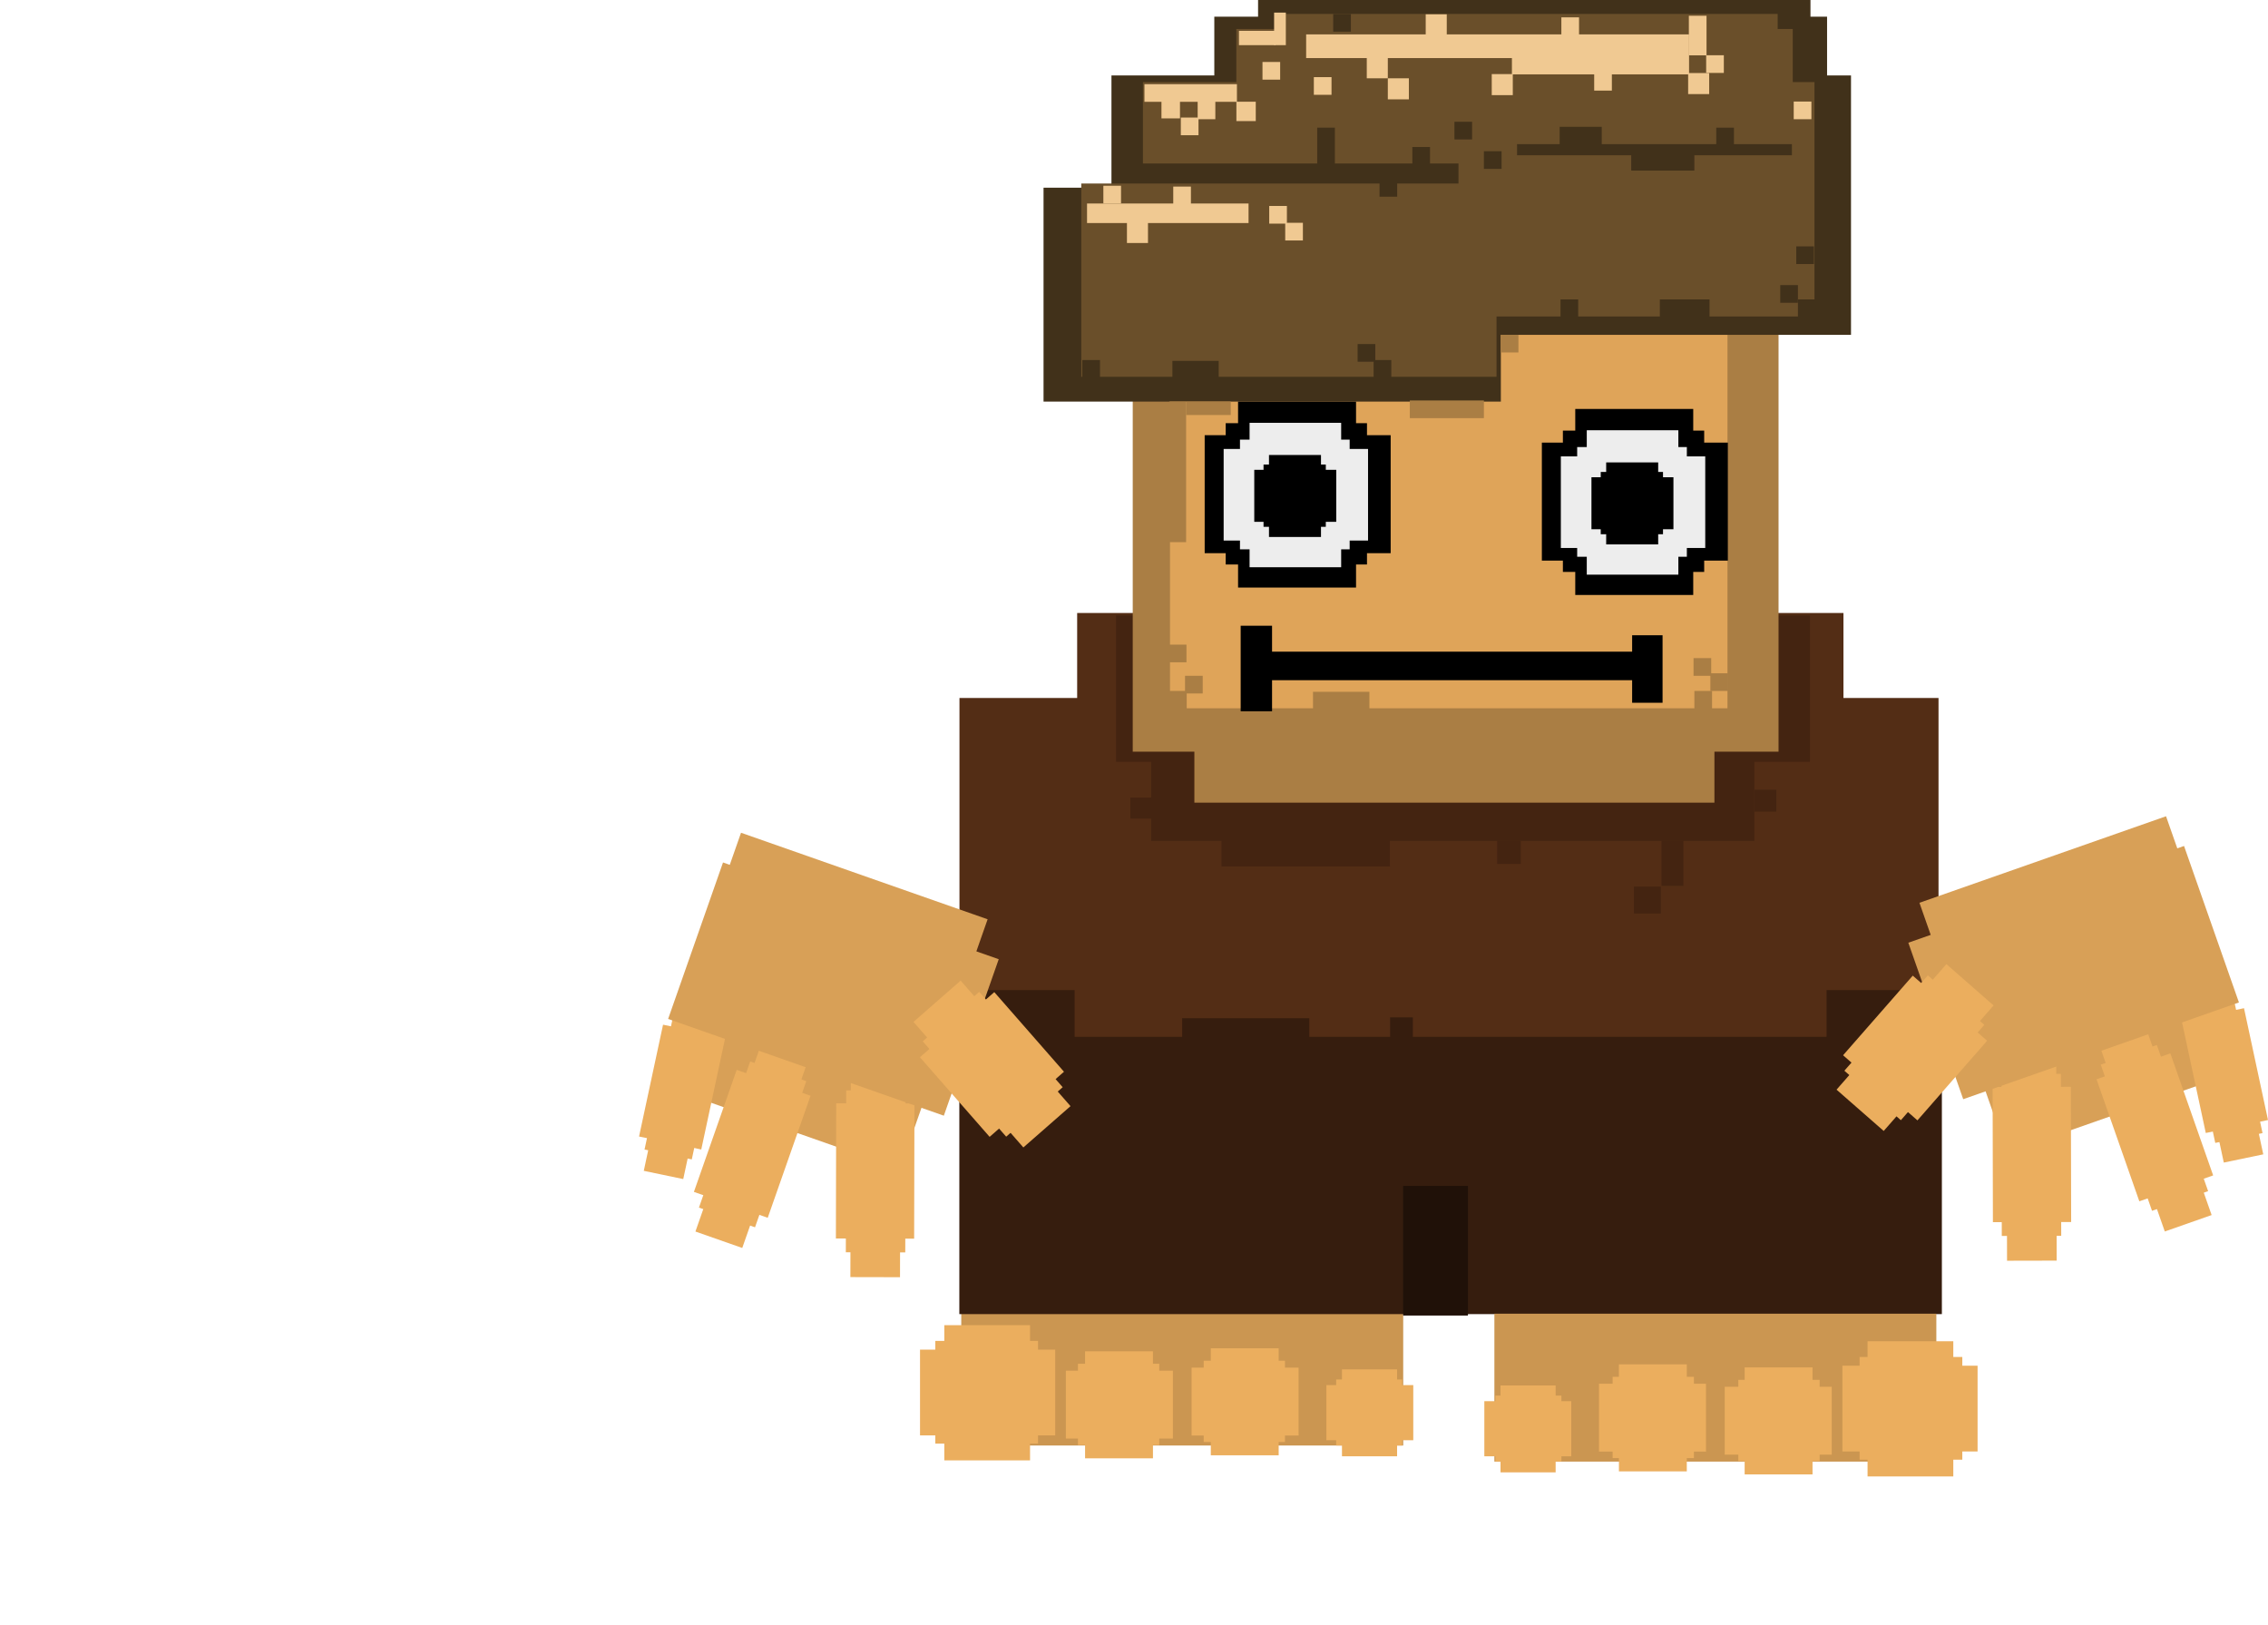 <svg version="1.1" xmlns="http://www.w3.org/2000/svg" xmlns:xlink="http://www.w3.org/1999/xlink" width="294.204" height="210.75" viewBox="0,0,294.204,210.75"><g transform="translate(-84,-113.75)"><g data-paper-data="{&quot;isPaintingLayer&quot;:true}" fill-rule="nonzero" stroke="none" stroke-linecap="butt" stroke-linejoin="miter" stroke-miterlimit="10" stroke-dasharray="" stroke-dashoffset="0" style="mix-blend-mode: normal"><g stroke-width="0"><path d="M208.694,301.238v-19.186h57.33v19.186z" fill="#cb9651"/><g fill="#ebae5e"><path d="M205.328,300.991v-13.322h13.322v13.322z"/><path d="M203.345,299.925v-11.123h17.536v11.123z"/><path d="M206.494,285.629h11.123v17.536h-11.123z"/></g><g fill="#ebae5e"><path d="M223.833,301.18v-10.546h10.546v10.546z"/><path d="M222.264,300.336v-8.805h13.882v8.805z"/><path d="M224.756,289.019h8.805v13.882h-8.805z"/></g><g fill="#ebae5e"><path d="M240.142,300.786v-10.546h10.546v10.546z"/><path d="M238.573,299.942v-8.805h13.882v8.805z"/><path d="M241.065,288.625h8.805v13.882h-8.805z"/></g><g fill="#ebae5e"><path d="M257.33,301.237v-8.563h8.563v8.563z"/><path d="M256.056,300.552v-7.15h11.273v7.15z"/><path d="M258.08,291.362h7.15v11.273h-7.15z"/></g></g><path d="M208.444,284.195v-45.066h127.455v45.066z" fill="#361d0e" stroke-width="0"/><path d="M223.4,248.233v-16.257h97.542v16.257z" fill="#532d15" stroke-width="0"/><path d="M266.013,284.38v-16.816h8.408v16.816z" fill="#201108" stroke-width="0"/><g data-paper-data="{&quot;index&quot;:null}" stroke-width="0"><path d="M277.852,303.324v-19.186h57.33v19.186z" fill="#cb9651"/><g fill="#ebae5e"><path d="M325.227,303.076v-13.322h13.322v13.322z"/><path d="M322.995,302.01v-11.123h17.536v11.123z"/><path d="M337.382,305.25h-11.123v-17.536h11.123z"/></g><g fill="#ebae5e"><path d="M309.497,303.265v-10.546h10.546v10.546z"/><path d="M307.73,302.421v-8.805h13.882v8.805z"/><path d="M319.12,304.986h-8.805v-13.882h8.805z"/></g><g fill="#ebae5e"><path d="M293.189,302.871v-10.546h10.546v10.546z"/><path d="M291.421,302.027v-8.805h13.882v8.805z"/><path d="M302.811,304.592h-8.805v-13.882h8.805z"/></g><g fill="#ebae5e"><path d="M277.983,303.323v-8.563h8.563v8.563z"/><path d="M276.548,302.637v-7.15h11.273v7.15z"/><path d="M285.797,304.72h-7.15v-11.273h7.15z"/></g></g><g stroke-width="0"><g fill="#532d15"><path d="M223.729,212.67v-19.413h99.403v19.413z"/><path d="M208.462,242.171v-37.89h127.002v37.89z"/></g><g fill="#442411"><path d="M228.771,212.557v-18.991h90.015v18.991z"/><path d="M233.329,222.812v-13.293h78.241v13.293z"/></g><path d="M242.458,226.133v-4.478h21.842v4.478z" fill="#442411"/><path d="M278.213,225.806v-3.058h3.058v3.058z" fill="#442411"/><path d="M299.531,228.645v-5.897h2.839v5.897z" fill="#442411"/><path d="M295.95,232.236v-3.495h3.495v3.495z" fill="#442411"/><path d="M311.588,219.022v-2.839h2.839v2.839z" fill="#442411"/><path d="M230.628,219.929v-2.73h2.73v2.73z" fill="#442411"/></g><g stroke-width="0"><path d="M212.114,232.983l-11.366,32.395l-31.988,-11.223l11.366,-32.395z" fill="#d8a057"/><g fill="#ebae5e"><path d="M201.477,255.188l-0.046,21.004l-7.71,-0.017l0.046,-21.004z"/><path d="M202.621,256.872l-0.039,17.537l-10.15,-0.022l0.039,-17.537z"/><path d="M200.749,279.407l-6.438,-0.014l0.061,-27.649l6.438,0.014z"/></g><g fill="#ebae5e"><path d="M188.592,253.978l-6.651,18.957l-7.275,-2.553l6.651,-18.957z"/><path d="M189.143,255.874l-5.553,15.828l-9.577,-3.36l5.553,-15.828z"/><path d="M180.285,275.615l-6.075,-2.131l8.756,-24.955l6.075,2.131z"/></g><g fill="#ebae5e"><path d="M177.466,246.758l-3.727,17.371l-6.13,-1.278l3.727,-17.371z"/><path d="M178.08,248.338l-3.112,14.504l-8.07,-1.682l3.112,-14.504z"/><path d="M172.631,266.678l-5.119,-1.067l4.906,-22.867l5.119,1.067z"/></g><path d="M213.555,238.163l-7.121,20.295l-35.765,-12.548l7.121,-20.295z" fill="#d8a057"/><g fill="#ebae5e"><path d="M211.023,242.397l10.827,12.367l-7.328,6.416l-10.827,-12.367z"/><path d="M212.98,242.432l9.04,10.326l-9.646,8.445l-9.04,-10.326z"/><path d="M222.867,257.22l-6.118,5.357l-14.253,-16.28l6.118,-5.357z"/></g></g><g data-paper-data="{&quot;index&quot;:null}" stroke-width="0"><path d="M364.977,219.621l11.366,32.395l-31.988,11.223l-11.366,-32.395z" fill="#d8a057"/><g fill="#ebae5e"><path d="M351.335,253.033l0.046,21.004l-7.71,0.017l-0.046,-21.004z"/><path d="M352.631,254.711l0.039,17.537l-10.15,0.022l-0.039,-17.537z"/><path d="M344.292,249.621l6.438,-0.014l0.061,27.649l-6.438,0.014z"/></g><g fill="#ebae5e"><path d="M363.785,249.287l6.651,18.957l-7.275,2.553l-6.651,-18.957z"/><path d="M365.537,250.376l5.553,15.828l-9.577,3.36l-5.553,-15.828z"/><path d="M356.061,248.522l6.075,-2.131l8.756,24.955l-6.075,2.131z"/></g><g fill="#ebae5e"><path d="M373.767,243.342l3.727,17.371l-6.13,1.278l-3.727,-17.371z"/><path d="M375.092,244.517l3.112,14.504l-8.07,1.682l-3.112,-14.504z"/><path d="M367.565,241.673l5.119,-1.067l4.906,22.867l-5.119,1.067z"/></g><path d="M367.312,223.476l7.121,20.295l-35.765,12.548l-7.121,-20.295z" fill="#d8a057"/><g fill="#ebae5e"><path d="M341.407,246.675l-10.827,12.367l-7.328,-6.416l10.827,-12.367z"/><path d="M341.769,248.739l-9.04,10.326l-9.646,-8.445l9.04,-10.326z"/><path d="M336.488,238.802l6.118,5.357l-14.253,16.28l-6.118,-5.357z"/></g></g><path d="M237.351,248.435v-2.621h16.491v2.621z" fill="#361d0e" stroke-width="0"/><path d="M264.326,248.653v-2.949h2.949v2.949z" fill="#361d0e" stroke-width="0"/><g stroke-width="0"><path d="M244.451,212.811v-9.23h56.712v9.23z" fill="#dfa459"/><path d="M230.939,211.244v-76.389h83.773v76.389z" fill="#aa7e44"/><path d="M235.773,205.616v-66.264h72.315v66.264z" fill="#dfa459"/><g><g><g fill="#000000"><path d="M286.738,187.929v-18.328h18.328v18.328z"/><path d="M284.01,186.462v-15.303h24.127v15.303z"/><path d="M288.342,166.793h15.303v24.127h-15.303z"/></g><g fill="#ededed"><path d="M288.59,185.963v-14.228h14.228v14.228z"/><path d="M286.473,184.824v-11.88h18.73v11.88z"/><path d="M289.836,169.555h11.88v18.73h-11.88z"/></g></g><g fill="#000000"><path d="M291.646,183.042v-8.078h8.078v8.078z"/><path d="M290.443,182.395v-6.745h10.634v6.745z"/><path d="M292.353,173.726h6.745v10.634h-6.745z"/></g></g><g><g><g fill="#000000"><path d="M242.997,186.966v-18.328h18.328v18.328z"/><path d="M240.27,185.499v-15.303h24.127v15.303z"/><path d="M244.602,165.83h15.303v24.127h-15.303z"/></g><g fill="#ededed"><path d="M244.849,185v-14.228h14.228v14.228z"/><path d="M242.732,183.861v-11.88h18.73v11.88z"/><path d="M246.095,168.592h11.88v18.73h-11.88z"/></g></g><g fill="#000000"><path d="M247.905,182.079v-8.078h8.078v8.078z"/><path d="M246.703,181.432v-6.745h10.634v6.745z"/><path d="M248.612,172.763h6.745v10.634h-6.745z"/></g></g><path d="M238.933,217.857v-7.77h67.462v7.77z" fill="#aa7e44"/><g fill="#000000"><path d="M247.037,201.974v-3.7h50.565v3.7z"/><path d="M244.94,206.01v-11.1h4.07v11.1z"/><path d="M295.72,204.9v-8.756h3.947v8.756z"/></g><g><g fill="#41311a"><path d="M228.178,157.181v-33.646h95.934v33.646z"/><path d="M219.368,165.838v-27.743h59.322v27.743z"/><path d="M241.519,132.442v-16.528h79.488v16.528z"/><path d="M247.197,127.72v-13.97h71.657v13.97z"/></g><path d="M232.261,154.798v-30.401h87.113v30.401z" fill="#6a4f2a"/><path d="M231.288,139.348v-4.393h41.905v4.393z" fill="#41311a"/><path d="M224.261,162.62v-25.067h53.868v25.067z" fill="#6a4f2a"/><path d="M280.792,133.889v-2.014h35.653v2.014z" fill="#41311a"/><path d="M244.376,132.445v-14.934h72.179v14.934z" fill="#6a4f2a"/><path d="M253.433,121.283v-3.717h42.243v3.717z" fill="#f0c992"/><path d="M280.125,123.396v-7.097h22.98v7.097z" fill="#f0c992"/><path d="M249.531,118.209v-2.653h65.068v2.653z" fill="#6a4f2a"/><path d="M232.457,126.956v-2.288h11.997v2.288z" fill="#f0c992"/><path d="M244.715,119.608v-1.859h4.731v1.859z" fill="#f0c992"/><path d="M249.277,119.608v-4.224h1.521v4.224z" fill="#f0c992"/><path d="M225.009,142.68v-2.535h20.953v2.535z" fill="#f0c992"/></g><path d="M268.942,118.336v-2.73h2.73v2.73z" fill="#f0c992"/><path d="M261.298,123.906v-2.73h2.73v2.73z" fill="#f0c992"/><path d="M264.028,126.636v-2.73h2.73v2.73z" fill="#f0c992"/><path d="M277.509,126.09v-2.73h2.73v2.73z" fill="#f0c992"/><path d="M244.385,129.456v-2.512h2.512v2.512z" fill="#f0c992"/><path d="M302.985,125.954v-2.73h2.73v2.73z" fill="#f0c992"/><path d="M303.077,120.927v-5.133h2.293v5.133z" fill="#f0c992"/><path d="M230.186,145.268v-2.73h2.73v2.73z" fill="#f0c992"/><path d="M234.664,129.105v-2.403h2.403v2.403z" fill="#f0c992"/><path d="M237.176,131.289v-2.293h2.293v2.293z" fill="#f0c992"/><path d="M239.36,129.214v-2.293h2.293v2.293z" fill="#f0c992"/><path d="M247.769,124.081v-2.293h2.293v2.293z" fill="#f0c992"/><path d="M248.643,142.756v-2.293h2.293v2.293z" fill="#f0c992"/><path d="M254.431,126.047v-2.293h2.293v2.293z" fill="#f0c992"/><path d="M236.193,140.244v-2.293h2.293v2.293z" fill="#f0c992"/><path d="M227.128,140.135v-2.293h2.293v2.293z" fill="#f0c992"/><path d="M250.718,144.94v-2.293h2.293v2.293z" fill="#f0c992"/><path d="M290.798,125.501v-2.293h2.293v2.293z" fill="#f0c992"/><path d="M286.539,118.293v-2.293h2.293v2.293z" fill="#f0c992"/><path d="M305.323,123.208v-2.293h2.293v2.293z" fill="#f0c992"/><path d="M316.681,129.214v-2.293h2.293v2.293z" fill="#f0c992"/><path d="M262.185,162.742v-2.293h2.293v2.293z" fill="#41311a"/><path d="M262.949,139.261v-2.293h2.293v2.293z" fill="#41311a"/><path d="M260.11,160.667v-2.293h2.293v2.293z" fill="#41311a"/><path d="M236.084,162.851v-2.293h6.007v2.293z" fill="#41311a"/><path d="M254.868,135.33v-5.024h2.293v5.024z" fill="#41311a"/><path d="M295.603,135.876v-2.293h8.191v2.293z" fill="#41311a"/><path d="M272.669,131.835v-2.293h2.293v2.293z" fill="#41311a"/><path d="M267.209,135.111v-2.293h2.293v2.293z" fill="#41311a"/><path d="M306.633,132.6v-2.293h2.293v2.293z" fill="#41311a"/><path d="M256.943,117.856v-2.293h2.293v2.293z" fill="#41311a"/><path d="M286.43,154.878v-2.293h2.293v2.293z" fill="#41311a"/><path d="M276.491,135.657v-2.293h2.293v2.293z" fill="#41311a"/><path d="M317.227,154.878v-2.293h2.293v2.293z" fill="#41311a"/><path d="M314.933,153.022v-2.293h2.293v2.293z" fill="#41311a"/><path d="M317.008,147.998v-2.293h2.293v2.293z" fill="#41311a"/><path d="M224.398,162.742v-2.293h2.293v2.293z" fill="#41311a"/><path d="M299.316,154.878v-2.293h6.443v2.293z" fill="#41311a"/><path d="M286.32,132.49v-2.293h5.46v2.293z" fill="#41311a"/><path d="M305.869,203.368v-2.293h2.293v2.293z" fill="#aa7e44"/><path d="M303.685,201.402v-2.293h2.293v2.293z" fill="#aa7e44"/><path d="M303.794,205.661v-2.293h2.293v2.293z" fill="#aa7e44"/><path d="M235.647,205.661v-2.293h2.293v2.293z" fill="#aa7e44"/><path d="M237.722,203.695v-2.293h2.293v2.293z" fill="#aa7e44"/><path d="M254.322,205.77v-2.293h7.317v2.293z" fill="#aa7e44"/><path d="M266.881,167.984v-2.293h9.61v2.293z" fill="#aa7e44"/><path d="M278.676,159.465v-2.293h2.293v2.293z" fill="#aa7e44"/><path d="M235.678,184.069v-18.238h2.184v18.238z" fill="#aa7e44"/><path d="M237.862,167.578v-1.747h5.788v1.747z" fill="#aa7e44"/><path d="M235.615,199.653v-2.293h2.293v2.293z" fill="#aa7e44"/></g><path d="M84,322c0,-1.381 1.119,-2.5 2.5,-2.5c1.381,0 2.5,1.119 2.5,2.5c0,1.381 -1.119,2.5 -2.5,2.5c-1.381,0 -2.5,-1.119 -2.5,-2.5z" fill="none" stroke-width="0.5"/></g></g></svg>